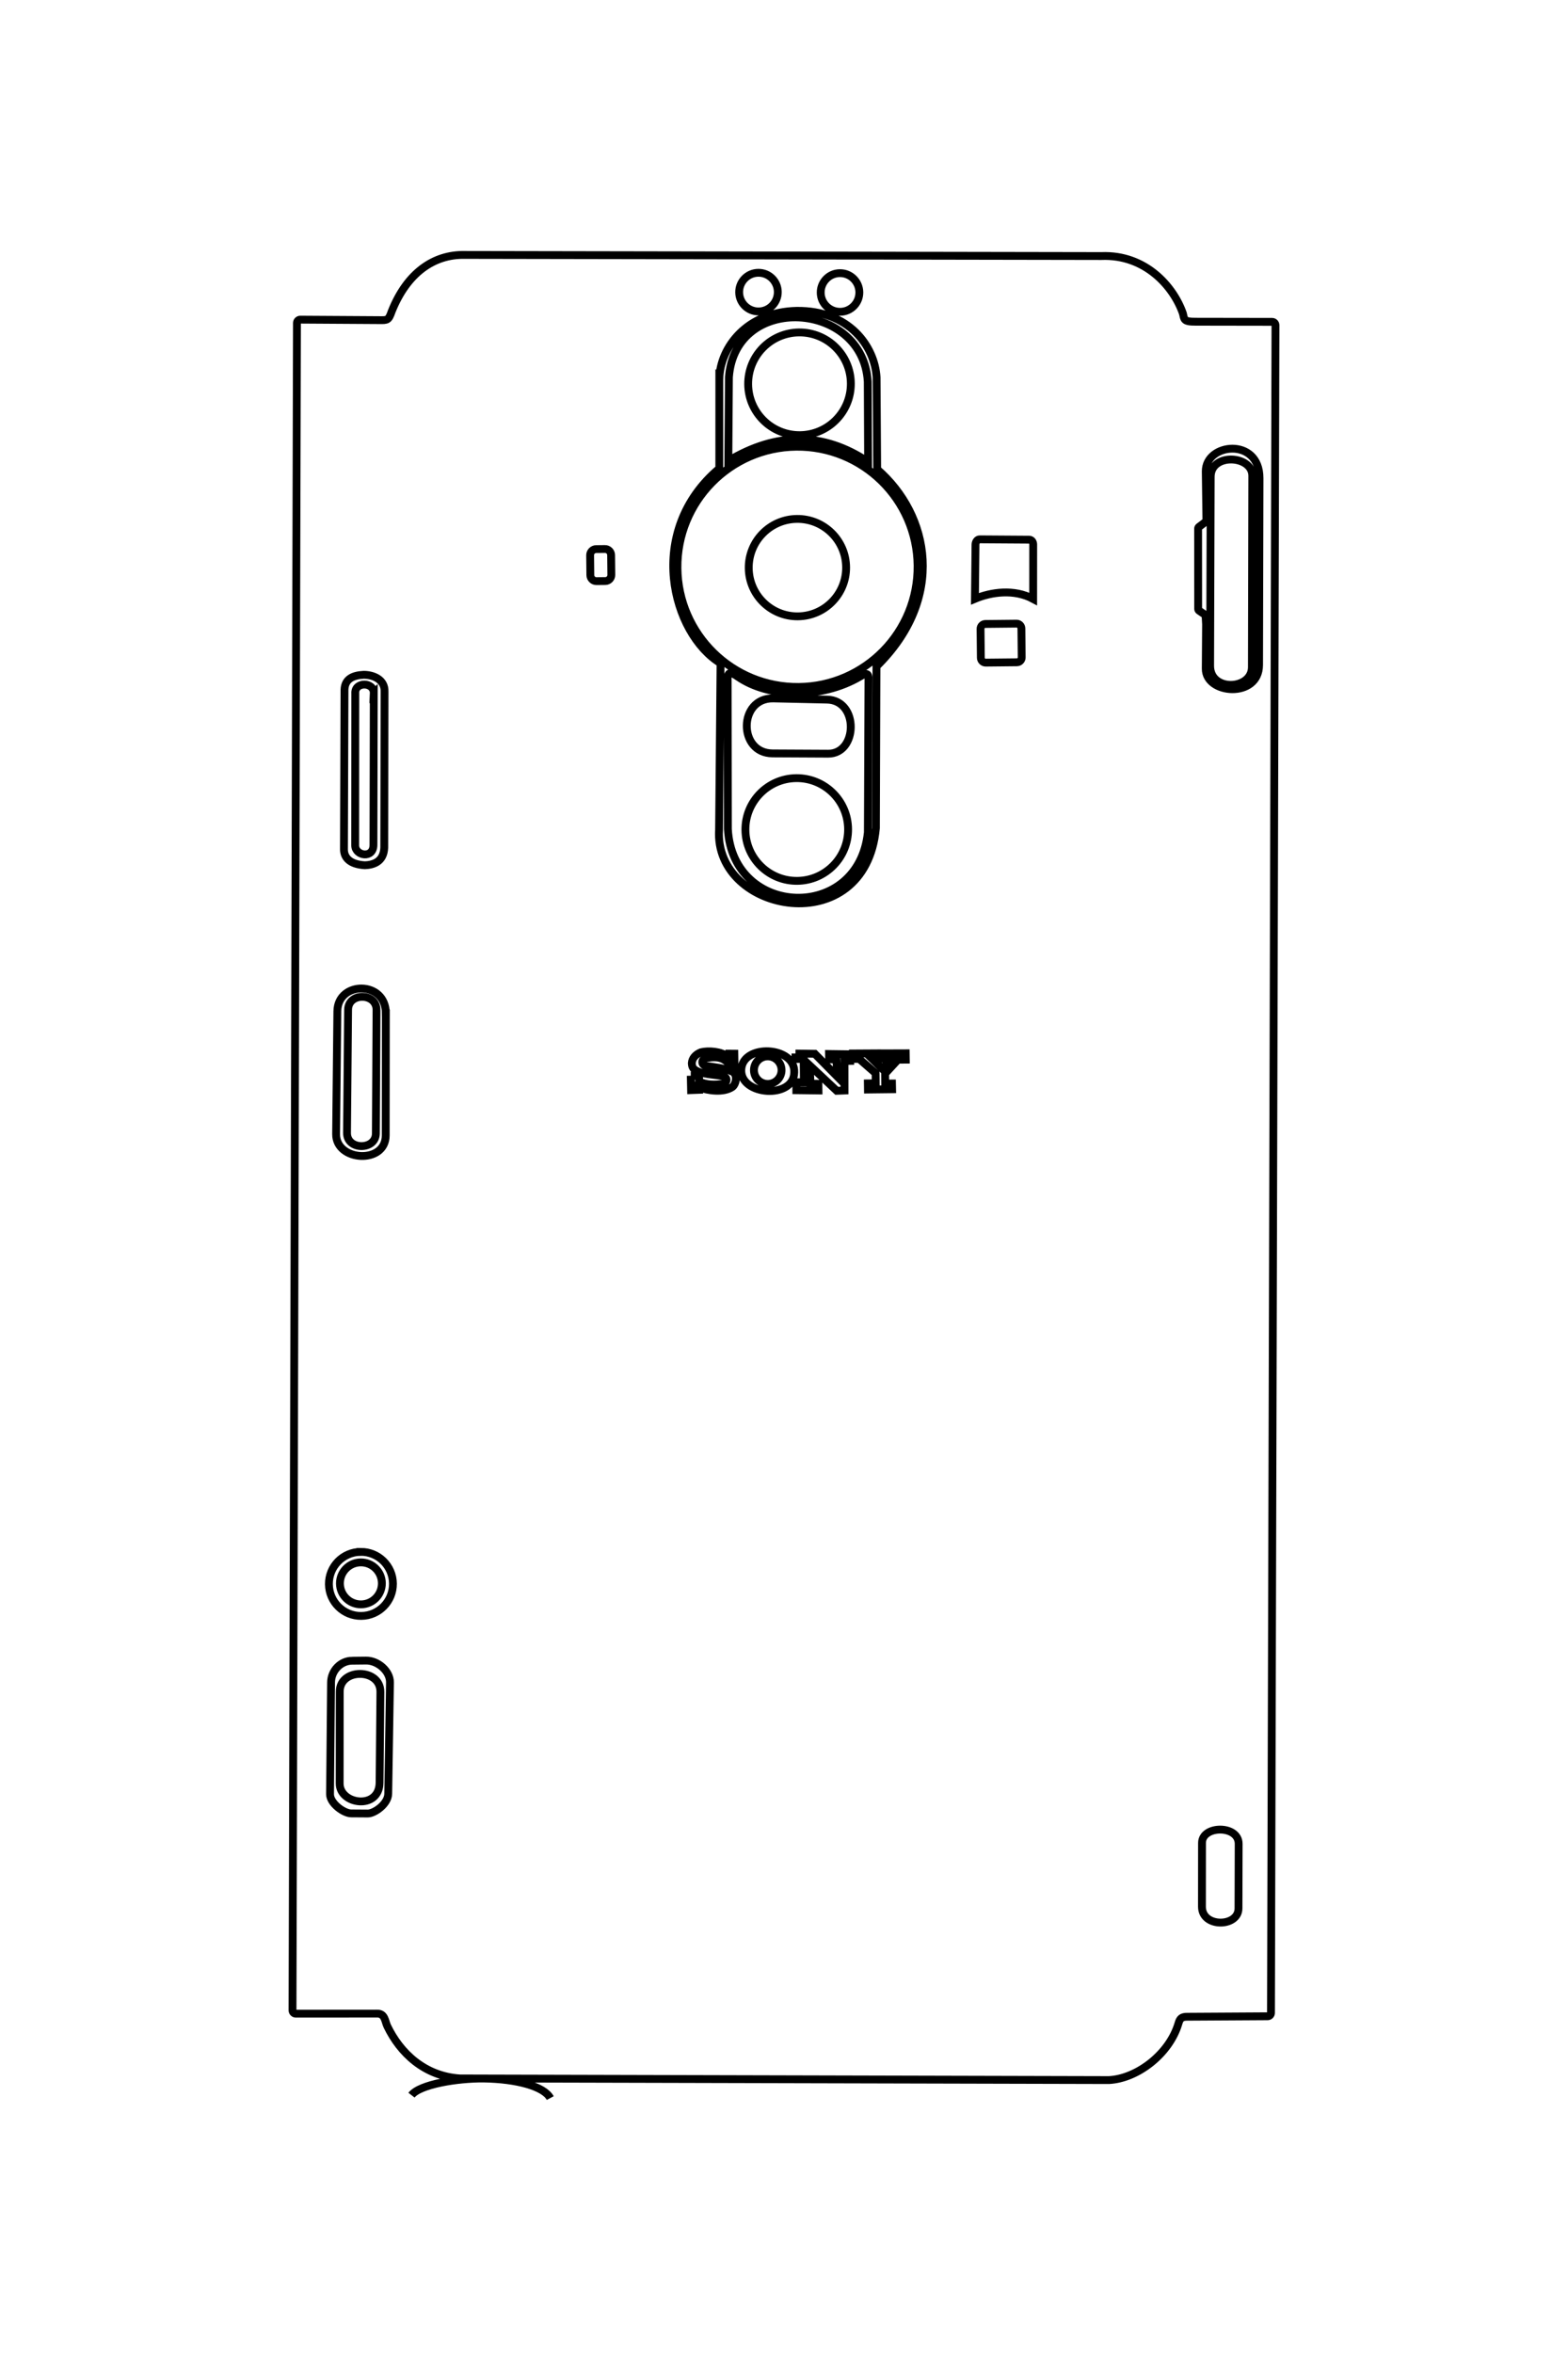<?xml version="1.0" encoding="UTF-8"?>
<!DOCTYPE svg PUBLIC "-//W3C//DTD SVG 1.1//EN" "http://www.w3.org/Graphics/SVG/1.1/DTD/svg11.dtd">
<!-- Creator: CorelDRAW 2020 (64-Bit) -->
<svg xmlns="http://www.w3.org/2000/svg" xml:space="preserve" width="40mm" height="60mm" version="1.1" style="shape-rendering:geometricPrecision; text-rendering:geometricPrecision; image-rendering:optimizeQuality; fill-rule:evenodd; clip-rule:evenodd"
viewBox="0 0 4000 6000"
 xmlns:xlink="http://www.w3.org/1999/xlink"
 xmlns:xodm="http://www.corel.com/coreldraw/odm/2003">
 <defs>
  <style type="text/css">
   <![CDATA[
    .str0 {stroke:black;stroke-width:20;stroke-miterlimit:22.926}
    .fil0 {fill:none}
   ]]>
  </style>
 </defs>
 <g id="鍥惧眰_x0020_1">
  <path class="fil0 str0" d="M3194.61 1213.3l-1.02 488.07c-0.11,58.05 -106.76,63.37 -106.56,-3.85l1.48 -481.84c0.19,-61.36 106.21,-55.14 106.1,-2.38zm18.43 5.93l-1.13 476.71c-0.21,85.81 -136.47,75.02 -136.01,9.19l0.8 -113.48 -1.16 -20.44c-0.1,-1.81 -0.96,-3.32 -2.45,-4.34l-14.09 -9.61c-1.58,-1.08 -2.46,-2.73 -2.46,-4.65l-0.14 -204.6c0,-1.82 0.78,-3.4 2.23,-4.5l16.7 -12.65c1.47,-1.12 2.26,-2.72 2.23,-4.56l-1.64 -124.11c-0.96,-72.44 137.38,-88.16 137.12,17.04zm-53.18 3482.54l-0.45 164.67c-0.13,47.98 -93.27,49.69 -93.21,-4.62l0.16 -162.49c0.04,-45.19 93.63,-46.27 93.5,2.44zm-660.61 -3326.49l126.09 0.85c6.49,0.04 10.38,5.85 10.38,12.31l-0.1 138.82c-48.71,-26.2 -107.69,-17.49 -148.51,-0.29l1.41 -138.23c0.07,-6.49 4.24,-13.5 10.73,-13.46zm14.37 215.79l79.5 -0.83c6.8,-0.07 12.42,5.43 12.49,12.23l0.77 73.86c0.07,6.8 -5.43,12.42 -12.23,12.49l-79.49 0.83c-6.8,0.07 -12.42,-5.43 -12.49,-12.23l-0.78 -73.86c-0.07,-6.8 5.43,-12.42 12.23,-12.49zm-371.21 -894.56c27.22,-0.29 49.52,21.55 49.81,48.77 0.29,27.23 -21.55,49.53 -48.78,49.81 -27.22,0.29 -49.52,-21.55 -49.8,-48.77 -0.29,-27.23 21.55,-49.53 48.77,-49.81zm-208.01 -0.93c27.22,-0.28 49.52,21.55 49.81,48.78 0.28,27.22 -21.55,49.52 -48.78,49.81 -27.22,0.28 -49.52,-21.56 -49.81,-48.78 -0.28,-27.22 21.56,-49.52 48.78,-49.81zm103.79 152.1c72.33,-0.76 131.59,57.26 132.34,129.6 0.76,72.33 -57.26,131.59 -129.6,132.35 -72.34,0.75 -131.59,-57.27 -132.35,-129.61 -0.75,-72.33 57.27,-131.59 129.61,-132.34zm-178.68 113.94c16.19,-215.51 342.67,-194.15 354.16,11.82l0.89 204.33c-114.46,-76.44 -233.09,-76.44 -356.53,-2.47l1.48 -213.68zm173.46 361.6c68.6,-0.72 124.79,54.31 125.51,122.92 0.72,68.6 -54.31,124.79 -122.91,125.51 -68.6,0.72 -124.8,-54.31 -125.52,-122.91 -0.72,-68.6 54.32,-124.8 122.92,-125.52zm-1.66 -184.11c169.17,-1.77 307.74,133.93 309.52,303.1 1.77,169.18 -133.94,307.75 -303.11,309.52 -169.17,1.78 -307.75,-133.93 -309.52,-303.1 -1.77,-169.17 133.93,-307.75 303.11,-309.52zm-58.37 641.82l136.97 3.03c81.8,1.8 78.53,138.29 2.66,137.9l-141.9 -0.73c-88.39,-0.46 -87.37,-142.17 2.27,-140.2zm58.23 203.29c72.34,-0.76 131.59,57.27 132.35,129.6 0.76,72.34 -57.27,131.59 -129.6,132.35 -72.34,0.76 -131.59,-57.26 -132.35,-129.6 -0.76,-72.34 57.27,-131.59 129.6,-132.35zm-148.71 -258.64c75.97,52.96 210.83,59.17 312.87,-1.21 13.03,-7.71 21.71,-10.42 20.19,10.18l-1.58 388.07c-23.79,229.12 -344.69,217.76 -357.1,-8.5l-0.57 -376.4c-1.18,-23.78 4.56,-27.22 26.19,-12.14zm-47.44 -760.4c2.47,-79.62 70.08,-169.88 197.58,-172.56 133.53,-1.5 199.03,90.86 203.58,169.59l1.5 234.46c134.88,116.8 175.13,329.29 -1.8,502.77l-1.41 412.47c-27.25,289.61 -413.55,217.78 -400.11,3.87l3.79 -424.54c-123.2,-75.21 -193.37,-336.08 -3.19,-496.56l0.02 -50.93 0.04 -178.57zm-314.26 435.03l22.57 -0.23c8.52,-0.09 15.55,6.8 15.64,15.31l0.53 50.73c0.09,8.52 -6.8,15.55 -15.31,15.64l-22.57 0.23c-8.51,0.09 -15.55,-6.79 -15.64,-15.31l-0.53 -50.73c-0.08,-8.51 6.8,-15.55 15.31,-15.64zm241.4 1342.85l21.11 -0.06 0.25 14.79c18.53,8.92 37.28,9.01 61.71,6.05 10.89,-4.03 11.45,-17.28 -1.24,-19.52 -21.05,-4.7 -53.22,-4.16 -70.62,-15.89 -6.02,-4.33 -8.22,-8.78 -8.55,-17.69 1.01,-12.08 9.32,-21.86 23.29,-27.55 19.32,-4.77 51.6,-2.38 68.47,11.21l4.61 0.9 -0.25 -8.48 12.37 0.11 0.57 34.3 -11.29 -0.09 0.11 -5.68c-15.96,-16.38 -26.98,-22.93 -61.2,-17.35 -14.03,3.56 -11.82,17.04 -1.87,19.72 20.06,3.03 47.67,5.71 67.44,14.27 16.58,7.18 10.44,33.38 0.9,39.8 -22.85,15.36 -63.05,9.2 -85.14,0.66l0.31 6.42 -20.16 0.74 -0.82 -36.66zm196.01 -49.43c19.45,-0.2 35.38,15.4 35.58,34.84 0.2,19.45 -15.39,35.37 -34.84,35.58 -19.45,0.2 -35.37,-15.4 -35.58,-34.84 -0.2,-19.45 15.4,-35.38 34.84,-35.58zm67.95 41.12c-1.12,68.68 -137.84,58.99 -135.13,-6.7 2.79,-67.57 138.45,-60.7 135.13,6.7zm3.12 -48.28l49.31 0.67 57.44 58.19 -2.25 -43.93 -18.66 -0.05 -0.19 -13.71 53.24 0.73 0.52 16.92 -14.36 0.22 0.08 75.21 -19.74 0.76 -69.08 -64.81 2.03 46.75 20.15 0.28 0.25 16.97 -56.52 -0.71 -0.17 -20.34 19.51 0.14 -0.61 -59.69 -20.81 0.37 -0.14 -13.97zm146.67 -0.09l62.07 -0.37 0.72 15.57 -12.75 -0.3 26.03 25.27 18.91 -27.7 -13.79 0.69 -0.14 -13.45 53.57 -0.18 0.22 16.11 -19.96 0.16 -32.74 35.48 0.19 25.4 17.23 -0.16 0.3 14.64 -61.63 0.73 -0.22 -15.61 20.07 -0.2 -0.29 -25.85 -41.96 -36.57 -15.68 0.16 -0.15 -13.82zm-1222.38 -918.15l-0.81 385.73c0.36,36.54 -46.33,28.82 -46.62,2l0.24 -387.84c-1.97,-30.42 48.53,-29.71 47.19,0.11zm-74.69 -10.04c1.27,-27.08 21.75,-36.22 48.76,-37.49 24.42,-0.15 54.41,11.83 53.39,42.63l-0.75 398.14c-1.32,38.09 -30.92,44.19 -49.4,44.89 -39.41,-2.16 -53.53,-20.42 -53.38,-40.7l1.38 -407.47zm81.7 817.4l-1.67 314.61c-0.22,43.22 -74.02,43.49 -73.62,-1.56l2.76 -313.85c0.4,-44.47 72.76,-43.67 72.53,0.8zm23.76 8.43l-0.31 311.32c-0.07,74.46 -127.29,66.21 -126.58,-3.46l3.22 -313.44c0.79,-76.93 123.75,-79.02 123.67,5.58zm-64.18 1399.98c29.56,-0.31 53.77,23.39 54.08,52.95 0.31,29.56 -23.4,53.77 -52.96,54.08 -29.55,0.31 -53.76,-23.4 -54.07,-52.96 -0.31,-29.55 23.4,-53.76 52.95,-54.07zm-0.23 -26.84c45.11,-0.47 82.06,35.71 82.54,80.83 0.47,45.11 -35.72,82.06 -80.83,82.53 -45.11,0.48 -82.07,-35.71 -82.54,-80.82 -0.47,-45.12 35.72,-82.07 80.83,-82.54zm50.54 357.31l-2.09 231.07c-0.64,70.53 -101.9,56.34 -101.85,2.18l0.2 -234.15c0.05,-60.59 104.28,-60.24 103.74,0.9zm-72.43 -79.74l36.02 -0.38c29.38,-0.31 61.29,26.52 60.83,55.89l-4.48 283.89c-0.41,26.25 -35.47,50.34 -52.27,50.23l-42.13 -0.28c-19.29,-0.13 -54.24,-25.84 -54.03,-49.02l2.6 -285.11c0.27,-29.38 24.08,-54.91 53.46,-55.22zm151.73 1107.82c21.32,-27.63 117.21,-43.15 183.63,-42.5l1595.65 4.03c72.64,-3.8 154.18,-66.77 177.18,-144.13 3.63,-12.21 7.14,-17.89 24.48,-17.39l203.23 -1.21c4.63,-0.03 8.39,-3.8 8.4,-8.43l11.47 -4303.73c0.01,-4.66 -3.78,-8.47 -8.44,-8.48l-195.06 -0.31c-31.91,0.2 -28.89,-6.35 -32.67,-21.08 -23.97,-68.85 -95.83,-151.03 -208.15,-146.42l-1623.95 -2.85c-79.06,-1.69 -147.05,46.08 -186.05,143.44 -8.33,23.64 -10.71,23.15 -32.96,22.85l-200.42 -1.25c-2.33,-0.01 -4.35,0.81 -6,2.45 -1.66,1.64 -2.5,3.65 -2.51,5.98l-11.35 4302.71c0,2.33 0.83,4.34 2.47,5.99 1.65,1.65 3.66,2.49 5.99,2.48l206.22 -0.16c21.34,-1.15 21.09,19.56 27.14,32.13 32.82,68.14 94.65,127.36 185.16,133.22l60.17 0.16c84.4,1.11 154.55,20.25 170.37,49.95"/>
 </g>
</svg>
